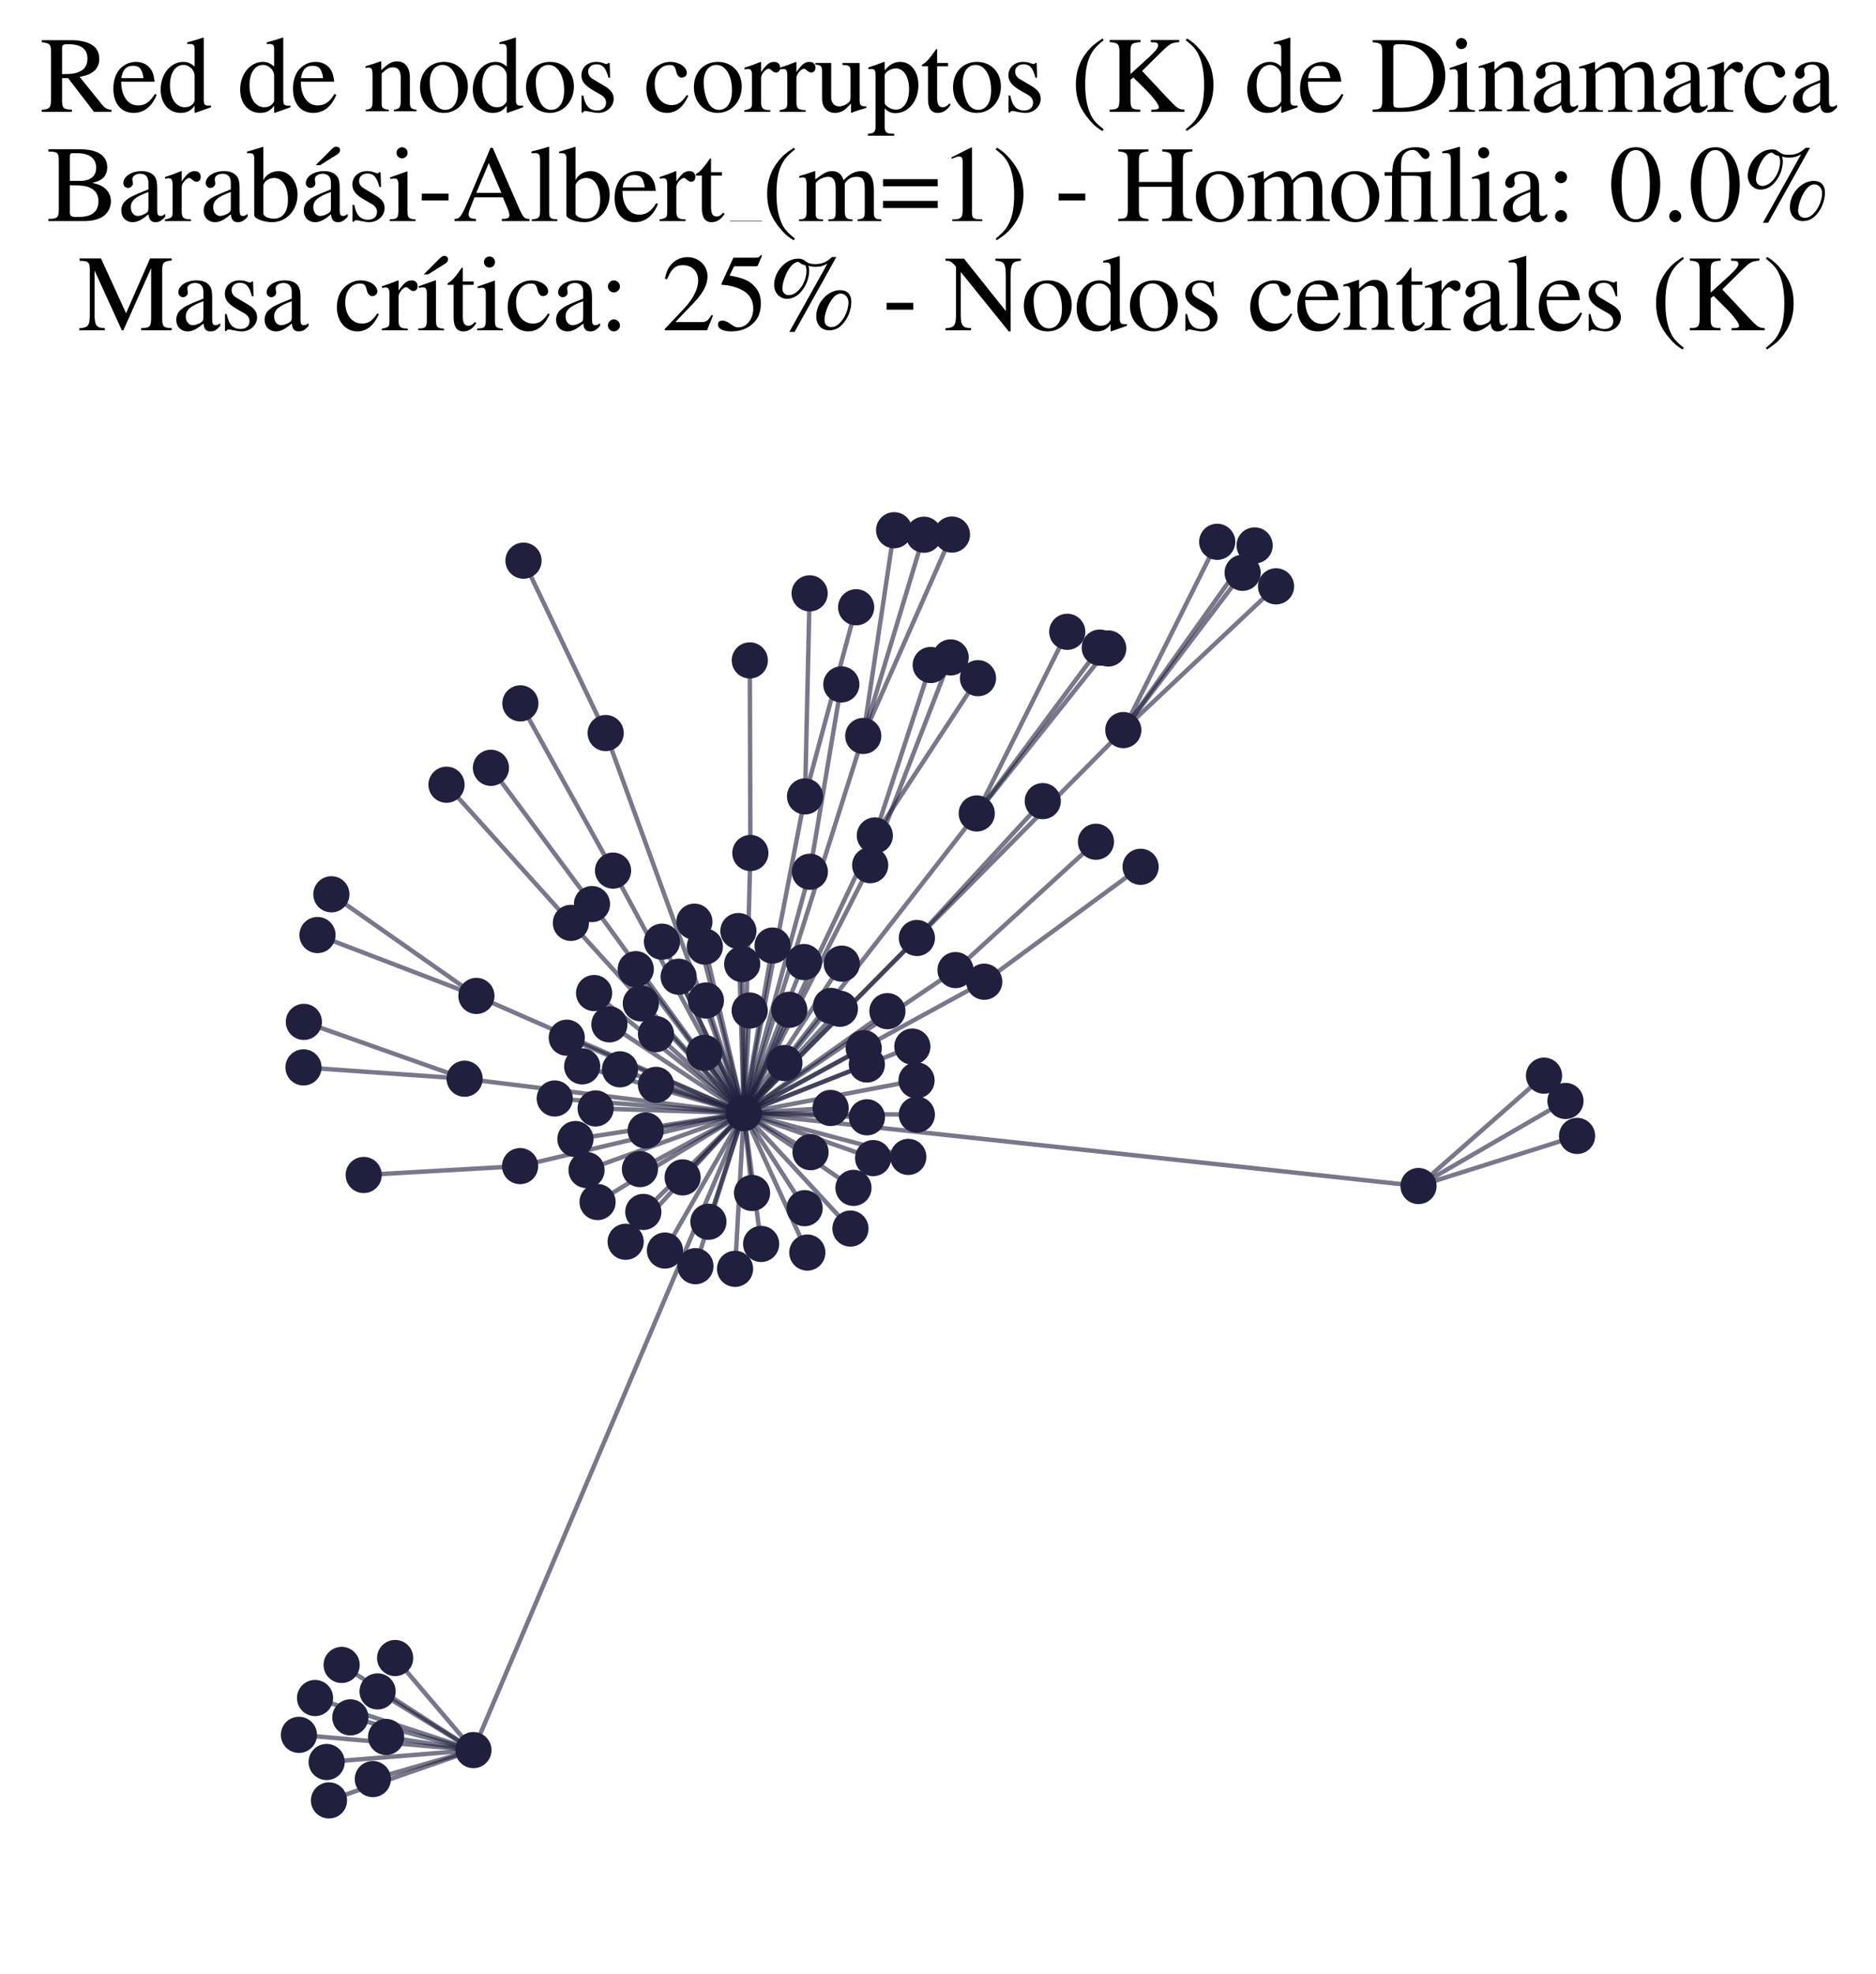 <?xml version="1.0" encoding="utf-8" standalone="no"?>
<!DOCTYPE svg PUBLIC "-//W3C//DTD SVG 1.1//EN"
  "http://www.w3.org/Graphics/SVG/1.1/DTD/svg11.dtd">
<svg xmlns:xlink="http://www.w3.org/1999/xlink" width="169.215pt" height="177.988pt" viewBox="0 0 169.215 177.988" xmlns="http://www.w3.org/2000/svg" version="1.1">
 <defs>
  <style type="text/css">*{stroke-linejoin: round; stroke-linecap: butt}</style>
 </defs>
 <g id="figure_1">
  <g id="patch_1">
   <path d="M 0 177.988 
L 169.215 177.988 
L 169.215 -0 
L 0 -0 
z
" style="fill: #ffffff"/>
  </g>
  <g id="axes_1">
   <g id="LineCollection_1">
    <path d="M 67.087 100.382 
L 42.702 157.822 
" clip-path="url(#p37d95af974)" style="fill: none; stroke: #201f3d; stroke-opacity: 0.6; stroke-width: 0.4"/>
    <path d="M 67.087 100.382 
L 54.967 92.376 
" clip-path="url(#p37d95af974)" style="fill: none; stroke: #201f3d; stroke-opacity: 0.6; stroke-width: 0.4"/>
    <path d="M 67.087 100.382 
L 57.347 87.399 
" clip-path="url(#p37d95af974)" style="fill: none; stroke: #201f3d; stroke-opacity: 0.6; stroke-width: 0.4"/>
    <path d="M 67.087 100.382 
L 101.322 65.839 
" clip-path="url(#p37d95af974)" style="fill: none; stroke: #201f3d; stroke-opacity: 0.6; stroke-width: 0.4"/>
    <path d="M 67.087 100.382 
L 55.296 78.511 
" clip-path="url(#p37d95af974)" style="fill: none; stroke: #201f3d; stroke-opacity: 0.6; stroke-width: 0.4"/>
    <path d="M 67.087 100.382 
L 62.728 114.183 
" clip-path="url(#p37d95af974)" style="fill: none; stroke: #201f3d; stroke-opacity: 0.6; stroke-width: 0.4"/>
    <path d="M 67.087 100.382 
L 67.622 91.128 
" clip-path="url(#p37d95af974)" style="fill: none; stroke: #201f3d; stroke-opacity: 0.6; stroke-width: 0.4"/>
    <path d="M 67.087 100.382 
L 72.82 112.955 
" clip-path="url(#p37d95af974)" style="fill: none; stroke: #201f3d; stroke-opacity: 0.6; stroke-width: 0.4"/>
    <path d="M 67.087 100.382 
L 41.908 97.279 
" clip-path="url(#p37d95af974)" style="fill: none; stroke: #201f3d; stroke-opacity: 0.6; stroke-width: 0.4"/>
    <path d="M 67.087 100.382 
L 82.294 94.38 
" clip-path="url(#p37d95af974)" style="fill: none; stroke: #201f3d; stroke-opacity: 0.6; stroke-width: 0.4"/>
    <path d="M 67.087 100.382 
L 77.865 66.368 
" clip-path="url(#p37d95af974)" style="fill: none; stroke: #201f3d; stroke-opacity: 0.6; stroke-width: 0.4"/>
    <path d="M 67.087 100.382 
L 67.834 107.583 
" clip-path="url(#p37d95af974)" style="fill: none; stroke: #201f3d; stroke-opacity: 0.6; stroke-width: 0.4"/>
    <path d="M 67.087 100.382 
L 88.779 88.531 
" clip-path="url(#p37d95af974)" style="fill: none; stroke: #201f3d; stroke-opacity: 0.6; stroke-width: 0.4"/>
    <path d="M 67.087 100.382 
L 73.049 78.613 
" clip-path="url(#p37d95af974)" style="fill: none; stroke: #201f3d; stroke-opacity: 0.6; stroke-width: 0.4"/>
    <path d="M 67.087 100.382 
L 67.683 76.924 
" clip-path="url(#p37d95af974)" style="fill: none; stroke: #201f3d; stroke-opacity: 0.6; stroke-width: 0.4"/>
    <path d="M 67.087 100.382 
L 57.722 105.431 
" clip-path="url(#p37d95af974)" style="fill: none; stroke: #201f3d; stroke-opacity: 0.6; stroke-width: 0.4"/>
    <path d="M 67.087 100.382 
L 72.615 71.821 
" clip-path="url(#p37d95af974)" style="fill: none; stroke: #201f3d; stroke-opacity: 0.6; stroke-width: 0.4"/>
    <path d="M 67.087 100.382 
L 88.102 73.357 
" clip-path="url(#p37d95af974)" style="fill: none; stroke: #201f3d; stroke-opacity: 0.6; stroke-width: 0.4"/>
    <path d="M 67.087 100.382 
L 78.199 100.758 
" clip-path="url(#p37d95af974)" style="fill: none; stroke: #201f3d; stroke-opacity: 0.6; stroke-width: 0.4"/>
    <path d="M 67.087 100.382 
L 78.909 75.347 
" clip-path="url(#p37d95af974)" style="fill: none; stroke: #201f3d; stroke-opacity: 0.6; stroke-width: 0.4"/>
    <path d="M 67.087 100.382 
L 51.494 83.226 
" clip-path="url(#p37d95af974)" style="fill: none; stroke: #201f3d; stroke-opacity: 0.6; stroke-width: 0.4"/>
    <path d="M 67.087 100.382 
L 82.703 84.587 
" clip-path="url(#p37d95af974)" style="fill: none; stroke: #201f3d; stroke-opacity: 0.6; stroke-width: 0.4"/>
    <path d="M 67.087 100.382 
L 77.908 94.522 
" clip-path="url(#p37d95af974)" style="fill: none; stroke: #201f3d; stroke-opacity: 0.6; stroke-width: 0.4"/>
    <path d="M 67.087 100.382 
L 74.959 90.714 
" clip-path="url(#p37d95af974)" style="fill: none; stroke: #201f3d; stroke-opacity: 0.6; stroke-width: 0.4"/>
    <path d="M 67.087 100.382 
L 61.572 106.177 
" clip-path="url(#p37d95af974)" style="fill: none; stroke: #201f3d; stroke-opacity: 0.6; stroke-width: 0.4"/>
    <path d="M 67.087 100.382 
L 54.632 66.107 
" clip-path="url(#p37d95af974)" style="fill: none; stroke: #201f3d; stroke-opacity: 0.6; stroke-width: 0.4"/>
    <path d="M 67.087 100.382 
L 81.929 104.33 
" clip-path="url(#p37d95af974)" style="fill: none; stroke: #201f3d; stroke-opacity: 0.6; stroke-width: 0.4"/>
    <path d="M 67.087 100.382 
L 78.49 78.022 
" clip-path="url(#p37d95af974)" style="fill: none; stroke: #201f3d; stroke-opacity: 0.6; stroke-width: 0.4"/>
    <path d="M 67.087 100.382 
L 56.434 111.982 
" clip-path="url(#p37d95af974)" style="fill: none; stroke: #201f3d; stroke-opacity: 0.6; stroke-width: 0.4"/>
    <path d="M 67.087 100.382 
L 73.111 103.902 
" clip-path="url(#p37d95af974)" style="fill: none; stroke: #201f3d; stroke-opacity: 0.6; stroke-width: 0.4"/>
    <path d="M 67.087 100.382 
L 127.95 106.955 
" clip-path="url(#p37d95af974)" style="fill: none; stroke: #201f3d; stroke-opacity: 0.6; stroke-width: 0.4"/>
    <path d="M 67.087 100.382 
L 76.983 107.122 
" clip-path="url(#p37d95af974)" style="fill: none; stroke: #201f3d; stroke-opacity: 0.6; stroke-width: 0.4"/>
    <path d="M 67.087 100.382 
L 46.912 105.159 
" clip-path="url(#p37d95af974)" style="fill: none; stroke: #201f3d; stroke-opacity: 0.6; stroke-width: 0.4"/>
    <path d="M 67.087 100.382 
L 52.905 105.514 
" clip-path="url(#p37d95af974)" style="fill: none; stroke: #201f3d; stroke-opacity: 0.6; stroke-width: 0.4"/>
    <path d="M 67.087 100.382 
L 50.038 99.061 
" clip-path="url(#p37d95af974)" style="fill: none; stroke: #201f3d; stroke-opacity: 0.6; stroke-width: 0.4"/>
    <path d="M 67.087 100.382 
L 53.395 81.53 
" clip-path="url(#p37d95af974)" style="fill: none; stroke: #201f3d; stroke-opacity: 0.6; stroke-width: 0.4"/>
    <path d="M 67.087 100.382 
L 51.124 93.581 
" clip-path="url(#p37d95af974)" style="fill: none; stroke: #201f3d; stroke-opacity: 0.6; stroke-width: 0.4"/>
    <path d="M 67.087 100.382 
L 68.654 112.178 
" clip-path="url(#p37d95af974)" style="fill: none; stroke: #201f3d; stroke-opacity: 0.6; stroke-width: 0.4"/>
    <path d="M 67.087 100.382 
L 55.923 96.431 
" clip-path="url(#p37d95af974)" style="fill: none; stroke: #201f3d; stroke-opacity: 0.6; stroke-width: 0.4"/>
    <path d="M 67.087 100.382 
L 58.238 101.943 
" clip-path="url(#p37d95af974)" style="fill: none; stroke: #201f3d; stroke-opacity: 0.6; stroke-width: 0.4"/>
    <path d="M 67.087 100.382 
L 57.802 90.484 
" clip-path="url(#p37d95af974)" style="fill: none; stroke: #201f3d; stroke-opacity: 0.6; stroke-width: 0.4"/>
    <path d="M 67.087 100.382 
L 42.972 89.812 
" clip-path="url(#p37d95af974)" style="fill: none; stroke: #201f3d; stroke-opacity: 0.6; stroke-width: 0.4"/>
    <path d="M 67.087 100.382 
L 53.9 108.4 
" clip-path="url(#p37d95af974)" style="fill: none; stroke: #201f3d; stroke-opacity: 0.6; stroke-width: 0.4"/>
    <path d="M 67.087 100.382 
L 86.189 87.482 
" clip-path="url(#p37d95af974)" style="fill: none; stroke: #201f3d; stroke-opacity: 0.6; stroke-width: 0.4"/>
    <path d="M 67.087 100.382 
L 74.921 99.917 
" clip-path="url(#p37d95af974)" style="fill: none; stroke: #201f3d; stroke-opacity: 0.6; stroke-width: 0.4"/>
    <path d="M 67.087 100.382 
L 66.946 86.941 
" clip-path="url(#p37d95af974)" style="fill: none; stroke: #201f3d; stroke-opacity: 0.6; stroke-width: 0.4"/>
    <path d="M 67.087 100.382 
L 75.931 86.902 
" clip-path="url(#p37d95af974)" style="fill: none; stroke: #201f3d; stroke-opacity: 0.6; stroke-width: 0.4"/>
    <path d="M 67.087 100.382 
L 51.903 102.719 
" clip-path="url(#p37d95af974)" style="fill: none; stroke: #201f3d; stroke-opacity: 0.6; stroke-width: 0.4"/>
    <path d="M 67.087 100.382 
L 80.044 91.186 
" clip-path="url(#p37d95af974)" style="fill: none; stroke: #201f3d; stroke-opacity: 0.6; stroke-width: 0.4"/>
    <path d="M 67.087 100.382 
L 59.17 97.832 
" clip-path="url(#p37d95af974)" style="fill: none; stroke: #201f3d; stroke-opacity: 0.6; stroke-width: 0.4"/>
    <path d="M 67.087 100.382 
L 62.636 83.119 
" clip-path="url(#p37d95af974)" style="fill: none; stroke: #201f3d; stroke-opacity: 0.6; stroke-width: 0.4"/>
    <path d="M 67.087 100.382 
L 69.685 85.27 
" clip-path="url(#p37d95af974)" style="fill: none; stroke: #201f3d; stroke-opacity: 0.6; stroke-width: 0.4"/>
    <path d="M 67.087 100.382 
L 61.213 88.082 
" clip-path="url(#p37d95af974)" style="fill: none; stroke: #201f3d; stroke-opacity: 0.6; stroke-width: 0.4"/>
    <path d="M 67.087 100.382 
L 63.674 90.225 
" clip-path="url(#p37d95af974)" style="fill: none; stroke: #201f3d; stroke-opacity: 0.6; stroke-width: 0.4"/>
    <path d="M 67.087 100.382 
L 78.756 104.437 
" clip-path="url(#p37d95af974)" style="fill: none; stroke: #201f3d; stroke-opacity: 0.6; stroke-width: 0.4"/>
    <path d="M 67.087 100.382 
L 75.757 90.97 
" clip-path="url(#p37d95af974)" style="fill: none; stroke: #201f3d; stroke-opacity: 0.6; stroke-width: 0.4"/>
    <path d="M 67.087 100.382 
L 66.601 83.96 
" clip-path="url(#p37d95af974)" style="fill: none; stroke: #201f3d; stroke-opacity: 0.6; stroke-width: 0.4"/>
    <path d="M 67.087 100.382 
L 82.671 97.428 
" clip-path="url(#p37d95af974)" style="fill: none; stroke: #201f3d; stroke-opacity: 0.6; stroke-width: 0.4"/>
    <path d="M 67.087 100.382 
L 59.979 112.774 
" clip-path="url(#p37d95af974)" style="fill: none; stroke: #201f3d; stroke-opacity: 0.6; stroke-width: 0.4"/>
    <path d="M 67.087 100.382 
L 63.899 110.177 
" clip-path="url(#p37d95af974)" style="fill: none; stroke: #201f3d; stroke-opacity: 0.6; stroke-width: 0.4"/>
    <path d="M 67.087 100.382 
L 72.515 86.757 
" clip-path="url(#p37d95af974)" style="fill: none; stroke: #201f3d; stroke-opacity: 0.6; stroke-width: 0.4"/>
    <path d="M 67.087 100.382 
L 52.513 96.165 
" clip-path="url(#p37d95af974)" style="fill: none; stroke: #201f3d; stroke-opacity: 0.6; stroke-width: 0.4"/>
    <path d="M 67.087 100.382 
L 76.71 110.792 
" clip-path="url(#p37d95af974)" style="fill: none; stroke: #201f3d; stroke-opacity: 0.6; stroke-width: 0.4"/>
    <path d="M 67.087 100.382 
L 53.587 89.553 
" clip-path="url(#p37d95af974)" style="fill: none; stroke: #201f3d; stroke-opacity: 0.6; stroke-width: 0.4"/>
    <path d="M 67.087 100.382 
L 78.19 95.994 
" clip-path="url(#p37d95af974)" style="fill: none; stroke: #201f3d; stroke-opacity: 0.6; stroke-width: 0.4"/>
    <path d="M 67.087 100.382 
L 59.709 84.922 
" clip-path="url(#p37d95af974)" style="fill: none; stroke: #201f3d; stroke-opacity: 0.6; stroke-width: 0.4"/>
    <path d="M 67.087 100.382 
L 70.757 95.864 
" clip-path="url(#p37d95af974)" style="fill: none; stroke: #201f3d; stroke-opacity: 0.6; stroke-width: 0.4"/>
    <path d="M 67.087 100.382 
L 63.527 94.947 
" clip-path="url(#p37d95af974)" style="fill: none; stroke: #201f3d; stroke-opacity: 0.6; stroke-width: 0.4"/>
    <path d="M 67.087 100.382 
L 59.169 93.256 
" clip-path="url(#p37d95af974)" style="fill: none; stroke: #201f3d; stroke-opacity: 0.6; stroke-width: 0.4"/>
    <path d="M 67.087 100.382 
L 72.577 108.954 
" clip-path="url(#p37d95af974)" style="fill: none; stroke: #201f3d; stroke-opacity: 0.6; stroke-width: 0.4"/>
    <path d="M 67.087 100.382 
L 63.577 85.365 
" clip-path="url(#p37d95af974)" style="fill: none; stroke: #201f3d; stroke-opacity: 0.6; stroke-width: 0.4"/>
    <path d="M 67.087 100.382 
L 82.699 100.515 
" clip-path="url(#p37d95af974)" style="fill: none; stroke: #201f3d; stroke-opacity: 0.6; stroke-width: 0.4"/>
    <path d="M 67.087 100.382 
L 71.193 91.064 
" clip-path="url(#p37d95af974)" style="fill: none; stroke: #201f3d; stroke-opacity: 0.6; stroke-width: 0.4"/>
    <path d="M 67.087 100.382 
L 58.027 109.292 
" clip-path="url(#p37d95af974)" style="fill: none; stroke: #201f3d; stroke-opacity: 0.6; stroke-width: 0.4"/>
    <path d="M 67.087 100.382 
L 53.726 99.958 
" clip-path="url(#p37d95af974)" style="fill: none; stroke: #201f3d; stroke-opacity: 0.6; stroke-width: 0.4"/>
    <path d="M 67.087 100.382 
L 66.303 114.423 
" clip-path="url(#p37d95af974)" style="fill: none; stroke: #201f3d; stroke-opacity: 0.6; stroke-width: 0.4"/>
    <path d="M 42.702 157.822 
L 30.816 150.143 
" clip-path="url(#p37d95af974)" style="fill: none; stroke: #201f3d; stroke-opacity: 0.6; stroke-width: 0.4"/>
    <path d="M 42.702 157.822 
L 28.416 153.127 
" clip-path="url(#p37d95af974)" style="fill: none; stroke: #201f3d; stroke-opacity: 0.6; stroke-width: 0.4"/>
    <path d="M 42.702 157.822 
L 26.963 156.448 
" clip-path="url(#p37d95af974)" style="fill: none; stroke: #201f3d; stroke-opacity: 0.6; stroke-width: 0.4"/>
    <path d="M 42.702 157.822 
L 34.826 156.637 
" clip-path="url(#p37d95af974)" style="fill: none; stroke: #201f3d; stroke-opacity: 0.6; stroke-width: 0.4"/>
    <path d="M 42.702 157.822 
L 29.674 162.361 
" clip-path="url(#p37d95af974)" style="fill: none; stroke: #201f3d; stroke-opacity: 0.6; stroke-width: 0.4"/>
    <path d="M 42.702 157.822 
L 29.464 158.897 
" clip-path="url(#p37d95af974)" style="fill: none; stroke: #201f3d; stroke-opacity: 0.6; stroke-width: 0.4"/>
    <path d="M 42.702 157.822 
L 34.058 152.531 
" clip-path="url(#p37d95af974)" style="fill: none; stroke: #201f3d; stroke-opacity: 0.6; stroke-width: 0.4"/>
    <path d="M 42.702 157.822 
L 35.643 149.519 
" clip-path="url(#p37d95af974)" style="fill: none; stroke: #201f3d; stroke-opacity: 0.6; stroke-width: 0.4"/>
    <path d="M 42.702 157.822 
L 31.601 154.872 
" clip-path="url(#p37d95af974)" style="fill: none; stroke: #201f3d; stroke-opacity: 0.6; stroke-width: 0.4"/>
    <path d="M 42.702 157.822 
L 33.631 160.436 
" clip-path="url(#p37d95af974)" style="fill: none; stroke: #201f3d; stroke-opacity: 0.6; stroke-width: 0.4"/>
    <path d="M 139.27 97.003 
L 127.95 106.955 
" clip-path="url(#p37d95af974)" style="fill: none; stroke: #201f3d; stroke-opacity: 0.6; stroke-width: 0.4"/>
    <path d="M 101.322 65.839 
L 115.099 52.876 
" clip-path="url(#p37d95af974)" style="fill: none; stroke: #201f3d; stroke-opacity: 0.6; stroke-width: 0.4"/>
    <path d="M 101.322 65.839 
L 109.792 48.86 
" clip-path="url(#p37d95af974)" style="fill: none; stroke: #201f3d; stroke-opacity: 0.6; stroke-width: 0.4"/>
    <path d="M 101.322 65.839 
L 112.085 51.653 
" clip-path="url(#p37d95af974)" style="fill: none; stroke: #201f3d; stroke-opacity: 0.6; stroke-width: 0.4"/>
    <path d="M 101.322 65.839 
L 113.167 49.188 
" clip-path="url(#p37d95af974)" style="fill: none; stroke: #201f3d; stroke-opacity: 0.6; stroke-width: 0.4"/>
    <path d="M 94.058 72.245 
L 82.703 84.587 
" clip-path="url(#p37d95af974)" style="fill: none; stroke: #201f3d; stroke-opacity: 0.6; stroke-width: 0.4"/>
    <path d="M 55.296 78.511 
L 46.937 63.431 
" clip-path="url(#p37d95af974)" style="fill: none; stroke: #201f3d; stroke-opacity: 0.6; stroke-width: 0.4"/>
    <path d="M 142.252 102.435 
L 127.95 106.955 
" clip-path="url(#p37d95af974)" style="fill: none; stroke: #201f3d; stroke-opacity: 0.6; stroke-width: 0.4"/>
    <path d="M 41.908 97.279 
L 27.375 96.258 
" clip-path="url(#p37d95af974)" style="fill: none; stroke: #201f3d; stroke-opacity: 0.6; stroke-width: 0.4"/>
    <path d="M 41.908 97.279 
L 27.408 92.153 
" clip-path="url(#p37d95af974)" style="fill: none; stroke: #201f3d; stroke-opacity: 0.6; stroke-width: 0.4"/>
    <path d="M 99.198 58.403 
L 88.102 73.357 
" clip-path="url(#p37d95af974)" style="fill: none; stroke: #201f3d; stroke-opacity: 0.6; stroke-width: 0.4"/>
    <path d="M 77.865 66.368 
L 83.335 48.221 
" clip-path="url(#p37d95af974)" style="fill: none; stroke: #201f3d; stroke-opacity: 0.6; stroke-width: 0.4"/>
    <path d="M 77.865 66.368 
L 85.867 48.206 
" clip-path="url(#p37d95af974)" style="fill: none; stroke: #201f3d; stroke-opacity: 0.6; stroke-width: 0.4"/>
    <path d="M 77.865 66.368 
L 80.649 47.815 
" clip-path="url(#p37d95af974)" style="fill: none; stroke: #201f3d; stroke-opacity: 0.6; stroke-width: 0.4"/>
    <path d="M 96.266 56.977 
L 88.102 73.357 
" clip-path="url(#p37d95af974)" style="fill: none; stroke: #201f3d; stroke-opacity: 0.6; stroke-width: 0.4"/>
    <path d="M 88.779 88.531 
L 102.883 78.166 
" clip-path="url(#p37d95af974)" style="fill: none; stroke: #201f3d; stroke-opacity: 0.6; stroke-width: 0.4"/>
    <path d="M 73.049 78.613 
L 75.888 61.72 
" clip-path="url(#p37d95af974)" style="fill: none; stroke: #201f3d; stroke-opacity: 0.6; stroke-width: 0.4"/>
    <path d="M 67.683 76.924 
L 67.633 59.556 
" clip-path="url(#p37d95af974)" style="fill: none; stroke: #201f3d; stroke-opacity: 0.6; stroke-width: 0.4"/>
    <path d="M 98.856 75.909 
L 86.189 87.482 
" clip-path="url(#p37d95af974)" style="fill: none; stroke: #201f3d; stroke-opacity: 0.6; stroke-width: 0.4"/>
    <path d="M 85.748 59.286 
L 78.49 78.022 
" clip-path="url(#p37d95af974)" style="fill: none; stroke: #201f3d; stroke-opacity: 0.6; stroke-width: 0.4"/>
    <path d="M 29.89 80.647 
L 42.972 89.812 
" clip-path="url(#p37d95af974)" style="fill: none; stroke: #201f3d; stroke-opacity: 0.6; stroke-width: 0.4"/>
    <path d="M 72.615 71.821 
L 77.224 54.764 
" clip-path="url(#p37d95af974)" style="fill: none; stroke: #201f3d; stroke-opacity: 0.6; stroke-width: 0.4"/>
    <path d="M 72.615 71.821 
L 73.029 53.509 
" clip-path="url(#p37d95af974)" style="fill: none; stroke: #201f3d; stroke-opacity: 0.6; stroke-width: 0.4"/>
    <path d="M 88.102 73.357 
L 99.962 58.479 
" clip-path="url(#p37d95af974)" style="fill: none; stroke: #201f3d; stroke-opacity: 0.6; stroke-width: 0.4"/>
    <path d="M 78.909 75.347 
L 88.214 61.16 
" clip-path="url(#p37d95af974)" style="fill: none; stroke: #201f3d; stroke-opacity: 0.6; stroke-width: 0.4"/>
    <path d="M 78.909 75.347 
L 83.951 59.97 
" clip-path="url(#p37d95af974)" style="fill: none; stroke: #201f3d; stroke-opacity: 0.6; stroke-width: 0.4"/>
    <path d="M 51.494 83.226 
L 40.276 70.766 
" clip-path="url(#p37d95af974)" style="fill: none; stroke: #201f3d; stroke-opacity: 0.6; stroke-width: 0.4"/>
    <path d="M 44.282 69.242 
L 53.395 81.53 
" clip-path="url(#p37d95af974)" style="fill: none; stroke: #201f3d; stroke-opacity: 0.6; stroke-width: 0.4"/>
    <path d="M 54.632 66.107 
L 47.22 50.56 
" clip-path="url(#p37d95af974)" style="fill: none; stroke: #201f3d; stroke-opacity: 0.6; stroke-width: 0.4"/>
    <path d="M 127.95 106.955 
L 141.205 99.284 
" clip-path="url(#p37d95af974)" style="fill: none; stroke: #201f3d; stroke-opacity: 0.6; stroke-width: 0.4"/>
    <path d="M 46.912 105.159 
L 32.804 105.96 
" clip-path="url(#p37d95af974)" style="fill: none; stroke: #201f3d; stroke-opacity: 0.6; stroke-width: 0.4"/>
    <path d="M 42.972 89.812 
L 28.638 84.322 
" clip-path="url(#p37d95af974)" style="fill: none; stroke: #201f3d; stroke-opacity: 0.6; stroke-width: 0.4"/>
   </g>
   <g id="PathCollection_1">
    <defs>
     <path id="m4efc69ac11" d="M 0 1.581 
C 0.419 1.581 0.822 1.415 1.118 1.118 
C 1.415 0.822 1.581 0.419 1.581 0 
C 1.581 -0.419 1.415 -0.822 1.118 -1.118 
C 0.822 -1.415 0.419 -1.581 0 -1.581 
C -0.419 -1.581 -0.822 -1.415 -1.118 -1.118 
C -1.415 -0.822 -1.581 -0.419 -1.581 0 
C -1.581 0.419 -1.415 0.822 -1.118 1.118 
C -0.822 1.415 -0.419 1.581 0 1.581 
z
" style="stroke: #201f3d; stroke-width: 0.1"/>
    </defs>
    <g clip-path="url(#p37d95af974)">
     <use xlink:href="#m4efc69ac11" x="71.193" y="91.064" style="fill: #201f3d; stroke: #201f3d; stroke-width: 0.1"/>
     <use xlink:href="#m4efc69ac11" x="83.335" y="48.221" style="fill: #201f3d; stroke: #201f3d; stroke-width: 0.1"/>
     <use xlink:href="#m4efc69ac11" x="75.757" y="90.97" style="fill: #201f3d; stroke: #201f3d; stroke-width: 0.1"/>
     <use xlink:href="#m4efc69ac11" x="82.703" y="84.587" style="fill: #201f3d; stroke: #201f3d; stroke-width: 0.1"/>
     <use xlink:href="#m4efc69ac11" x="77.908" y="94.522" style="fill: #201f3d; stroke: #201f3d; stroke-width: 0.1"/>
     <use xlink:href="#m4efc69ac11" x="59.169" y="93.256" style="fill: #201f3d; stroke: #201f3d; stroke-width: 0.1"/>
     <use xlink:href="#m4efc69ac11" x="53.9" y="108.4" style="fill: #201f3d; stroke: #201f3d; stroke-width: 0.1"/>
     <use xlink:href="#m4efc69ac11" x="62.636" y="83.119" style="fill: #201f3d; stroke: #201f3d; stroke-width: 0.1"/>
     <use xlink:href="#m4efc69ac11" x="61.213" y="88.082" style="fill: #201f3d; stroke: #201f3d; stroke-width: 0.1"/>
     <use xlink:href="#m4efc69ac11" x="34.826" y="156.637" style="fill: #201f3d; stroke: #201f3d; stroke-width: 0.1"/>
     <use xlink:href="#m4efc69ac11" x="78.756" y="104.437" style="fill: #201f3d; stroke: #201f3d; stroke-width: 0.1"/>
     <use xlink:href="#m4efc69ac11" x="26.963" y="156.448" style="fill: #201f3d; stroke: #201f3d; stroke-width: 0.1"/>
     <use xlink:href="#m4efc69ac11" x="85.748" y="59.286" style="fill: #201f3d; stroke: #201f3d; stroke-width: 0.1"/>
     <use xlink:href="#m4efc69ac11" x="139.27" y="97.003" style="fill: #201f3d; stroke: #201f3d; stroke-width: 0.1"/>
     <use xlink:href="#m4efc69ac11" x="32.804" y="105.96" style="fill: #201f3d; stroke: #201f3d; stroke-width: 0.1"/>
     <use xlink:href="#m4efc69ac11" x="40.276" y="70.766" style="fill: #201f3d; stroke: #201f3d; stroke-width: 0.1"/>
     <use xlink:href="#m4efc69ac11" x="46.937" y="63.431" style="fill: #201f3d; stroke: #201f3d; stroke-width: 0.1"/>
     <use xlink:href="#m4efc69ac11" x="30.816" y="150.143" style="fill: #201f3d; stroke: #201f3d; stroke-width: 0.1"/>
     <use xlink:href="#m4efc69ac11" x="96.266" y="56.977" style="fill: #201f3d; stroke: #201f3d; stroke-width: 0.1"/>
     <use xlink:href="#m4efc69ac11" x="72.82" y="112.955" style="fill: #201f3d; stroke: #201f3d; stroke-width: 0.1"/>
     <use xlink:href="#m4efc69ac11" x="81.929" y="104.33" style="fill: #201f3d; stroke: #201f3d; stroke-width: 0.1"/>
     <use xlink:href="#m4efc69ac11" x="44.282" y="69.242" style="fill: #201f3d; stroke: #201f3d; stroke-width: 0.1"/>
     <use xlink:href="#m4efc69ac11" x="28.638" y="84.322" style="fill: #201f3d; stroke: #201f3d; stroke-width: 0.1"/>
     <use xlink:href="#m4efc69ac11" x="58.238" y="101.943" style="fill: #201f3d; stroke: #201f3d; stroke-width: 0.1"/>
     <use xlink:href="#m4efc69ac11" x="68.654" y="112.178" style="fill: #201f3d; stroke: #201f3d; stroke-width: 0.1"/>
     <use xlink:href="#m4efc69ac11" x="42.972" y="89.812" style="fill: #201f3d; stroke: #201f3d; stroke-width: 0.1"/>
     <use xlink:href="#m4efc69ac11" x="66.303" y="114.423" style="fill: #201f3d; stroke: #201f3d; stroke-width: 0.1"/>
     <use xlink:href="#m4efc69ac11" x="76.983" y="107.122" style="fill: #201f3d; stroke: #201f3d; stroke-width: 0.1"/>
     <use xlink:href="#m4efc69ac11" x="56.434" y="111.982" style="fill: #201f3d; stroke: #201f3d; stroke-width: 0.1"/>
     <use xlink:href="#m4efc69ac11" x="34.058" y="152.531" style="fill: #201f3d; stroke: #201f3d; stroke-width: 0.1"/>
     <use xlink:href="#m4efc69ac11" x="72.615" y="71.821" style="fill: #201f3d; stroke: #201f3d; stroke-width: 0.1"/>
     <use xlink:href="#m4efc69ac11" x="112.085" y="51.653" style="fill: #201f3d; stroke: #201f3d; stroke-width: 0.1"/>
     <use xlink:href="#m4efc69ac11" x="78.49" y="78.022" style="fill: #201f3d; stroke: #201f3d; stroke-width: 0.1"/>
     <use xlink:href="#m4efc69ac11" x="67.633" y="59.556" style="fill: #201f3d; stroke: #201f3d; stroke-width: 0.1"/>
     <use xlink:href="#m4efc69ac11" x="73.049" y="78.613" style="fill: #201f3d; stroke: #201f3d; stroke-width: 0.1"/>
     <use xlink:href="#m4efc69ac11" x="66.946" y="86.941" style="fill: #201f3d; stroke: #201f3d; stroke-width: 0.1"/>
     <use xlink:href="#m4efc69ac11" x="115.099" y="52.876" style="fill: #201f3d; stroke: #201f3d; stroke-width: 0.1"/>
     <use xlink:href="#m4efc69ac11" x="27.375" y="96.258" style="fill: #201f3d; stroke: #201f3d; stroke-width: 0.1"/>
     <use xlink:href="#m4efc69ac11" x="127.95" y="106.955" style="fill: #201f3d; stroke: #201f3d; stroke-width: 0.1"/>
     <use xlink:href="#m4efc69ac11" x="57.347" y="87.399" style="fill: #201f3d; stroke: #201f3d; stroke-width: 0.1"/>
     <use xlink:href="#m4efc69ac11" x="54.967" y="92.376" style="fill: #201f3d; stroke: #201f3d; stroke-width: 0.1"/>
     <use xlink:href="#m4efc69ac11" x="78.19" y="95.994" style="fill: #201f3d; stroke: #201f3d; stroke-width: 0.1"/>
     <use xlink:href="#m4efc69ac11" x="78.199" y="100.758" style="fill: #201f3d; stroke: #201f3d; stroke-width: 0.1"/>
     <use xlink:href="#m4efc69ac11" x="113.167" y="49.188" style="fill: #201f3d; stroke: #201f3d; stroke-width: 0.1"/>
     <use xlink:href="#m4efc69ac11" x="55.296" y="78.511" style="fill: #201f3d; stroke: #201f3d; stroke-width: 0.1"/>
     <use xlink:href="#m4efc69ac11" x="80.649" y="47.815" style="fill: #201f3d; stroke: #201f3d; stroke-width: 0.1"/>
     <use xlink:href="#m4efc69ac11" x="70.757" y="95.864" style="fill: #201f3d; stroke: #201f3d; stroke-width: 0.1"/>
     <use xlink:href="#m4efc69ac11" x="88.779" y="88.531" style="fill: #201f3d; stroke: #201f3d; stroke-width: 0.1"/>
     <use xlink:href="#m4efc69ac11" x="63.577" y="85.365" style="fill: #201f3d; stroke: #201f3d; stroke-width: 0.1"/>
     <use xlink:href="#m4efc69ac11" x="46.912" y="105.159" style="fill: #201f3d; stroke: #201f3d; stroke-width: 0.1"/>
     <use xlink:href="#m4efc69ac11" x="59.979" y="112.774" style="fill: #201f3d; stroke: #201f3d; stroke-width: 0.1"/>
     <use xlink:href="#m4efc69ac11" x="62.728" y="114.183" style="fill: #201f3d; stroke: #201f3d; stroke-width: 0.1"/>
     <use xlink:href="#m4efc69ac11" x="141.205" y="99.284" style="fill: #201f3d; stroke: #201f3d; stroke-width: 0.1"/>
     <use xlink:href="#m4efc69ac11" x="101.322" y="65.839" style="fill: #201f3d; stroke: #201f3d; stroke-width: 0.1"/>
     <use xlink:href="#m4efc69ac11" x="85.867" y="48.206" style="fill: #201f3d; stroke: #201f3d; stroke-width: 0.1"/>
     <use xlink:href="#m4efc69ac11" x="29.89" y="80.647" style="fill: #201f3d; stroke: #201f3d; stroke-width: 0.1"/>
     <use xlink:href="#m4efc69ac11" x="50.038" y="99.061" style="fill: #201f3d; stroke: #201f3d; stroke-width: 0.1"/>
     <use xlink:href="#m4efc69ac11" x="74.959" y="90.714" style="fill: #201f3d; stroke: #201f3d; stroke-width: 0.1"/>
     <use xlink:href="#m4efc69ac11" x="67.683" y="76.924" style="fill: #201f3d; stroke: #201f3d; stroke-width: 0.1"/>
     <use xlink:href="#m4efc69ac11" x="86.189" y="87.482" style="fill: #201f3d; stroke: #201f3d; stroke-width: 0.1"/>
     <use xlink:href="#m4efc69ac11" x="74.921" y="99.917" style="fill: #201f3d; stroke: #201f3d; stroke-width: 0.1"/>
     <use xlink:href="#m4efc69ac11" x="72.577" y="108.954" style="fill: #201f3d; stroke: #201f3d; stroke-width: 0.1"/>
     <use xlink:href="#m4efc69ac11" x="69.685" y="85.27" style="fill: #201f3d; stroke: #201f3d; stroke-width: 0.1"/>
     <use xlink:href="#m4efc69ac11" x="51.124" y="93.581" style="fill: #201f3d; stroke: #201f3d; stroke-width: 0.1"/>
     <use xlink:href="#m4efc69ac11" x="63.674" y="90.225" style="fill: #201f3d; stroke: #201f3d; stroke-width: 0.1"/>
     <use xlink:href="#m4efc69ac11" x="51.494" y="83.226" style="fill: #201f3d; stroke: #201f3d; stroke-width: 0.1"/>
     <use xlink:href="#m4efc69ac11" x="53.395" y="81.53" style="fill: #201f3d; stroke: #201f3d; stroke-width: 0.1"/>
     <use xlink:href="#m4efc69ac11" x="88.102" y="73.357" style="fill: #201f3d; stroke: #201f3d; stroke-width: 0.1"/>
     <use xlink:href="#m4efc69ac11" x="42.702" y="157.822" style="fill: #201f3d; stroke: #201f3d; stroke-width: 0.1"/>
     <use xlink:href="#m4efc69ac11" x="66.601" y="83.96" style="fill: #201f3d; stroke: #201f3d; stroke-width: 0.1"/>
     <use xlink:href="#m4efc69ac11" x="52.905" y="105.514" style="fill: #201f3d; stroke: #201f3d; stroke-width: 0.1"/>
     <use xlink:href="#m4efc69ac11" x="82.699" y="100.515" style="fill: #201f3d; stroke: #201f3d; stroke-width: 0.1"/>
     <use xlink:href="#m4efc69ac11" x="31.601" y="154.872" style="fill: #201f3d; stroke: #201f3d; stroke-width: 0.1"/>
     <use xlink:href="#m4efc69ac11" x="29.464" y="158.897" style="fill: #201f3d; stroke: #201f3d; stroke-width: 0.1"/>
     <use xlink:href="#m4efc69ac11" x="75.931" y="86.902" style="fill: #201f3d; stroke: #201f3d; stroke-width: 0.1"/>
     <use xlink:href="#m4efc69ac11" x="52.513" y="96.165" style="fill: #201f3d; stroke: #201f3d; stroke-width: 0.1"/>
     <use xlink:href="#m4efc69ac11" x="82.294" y="94.38" style="fill: #201f3d; stroke: #201f3d; stroke-width: 0.1"/>
     <use xlink:href="#m4efc69ac11" x="29.674" y="162.361" style="fill: #201f3d; stroke: #201f3d; stroke-width: 0.1"/>
     <use xlink:href="#m4efc69ac11" x="53.726" y="99.958" style="fill: #201f3d; stroke: #201f3d; stroke-width: 0.1"/>
     <use xlink:href="#m4efc69ac11" x="35.643" y="149.519" style="fill: #201f3d; stroke: #201f3d; stroke-width: 0.1"/>
     <use xlink:href="#m4efc69ac11" x="55.923" y="96.431" style="fill: #201f3d; stroke: #201f3d; stroke-width: 0.1"/>
     <use xlink:href="#m4efc69ac11" x="51.903" y="102.719" style="fill: #201f3d; stroke: #201f3d; stroke-width: 0.1"/>
     <use xlink:href="#m4efc69ac11" x="83.951" y="59.97" style="fill: #201f3d; stroke: #201f3d; stroke-width: 0.1"/>
     <use xlink:href="#m4efc69ac11" x="75.888" y="61.72" style="fill: #201f3d; stroke: #201f3d; stroke-width: 0.1"/>
     <use xlink:href="#m4efc69ac11" x="27.408" y="92.153" style="fill: #201f3d; stroke: #201f3d; stroke-width: 0.1"/>
     <use xlink:href="#m4efc69ac11" x="58.027" y="109.292" style="fill: #201f3d; stroke: #201f3d; stroke-width: 0.1"/>
     <use xlink:href="#m4efc69ac11" x="54.632" y="66.107" style="fill: #201f3d; stroke: #201f3d; stroke-width: 0.1"/>
     <use xlink:href="#m4efc69ac11" x="73.029" y="53.509" style="fill: #201f3d; stroke: #201f3d; stroke-width: 0.1"/>
     <use xlink:href="#m4efc69ac11" x="61.572" y="106.177" style="fill: #201f3d; stroke: #201f3d; stroke-width: 0.1"/>
     <use xlink:href="#m4efc69ac11" x="76.71" y="110.792" style="fill: #201f3d; stroke: #201f3d; stroke-width: 0.1"/>
     <use xlink:href="#m4efc69ac11" x="28.416" y="153.127" style="fill: #201f3d; stroke: #201f3d; stroke-width: 0.1"/>
     <use xlink:href="#m4efc69ac11" x="57.722" y="105.431" style="fill: #201f3d; stroke: #201f3d; stroke-width: 0.1"/>
     <use xlink:href="#m4efc69ac11" x="59.709" y="84.922" style="fill: #201f3d; stroke: #201f3d; stroke-width: 0.1"/>
     <use xlink:href="#m4efc69ac11" x="98.856" y="75.909" style="fill: #201f3d; stroke: #201f3d; stroke-width: 0.1"/>
     <use xlink:href="#m4efc69ac11" x="94.058" y="72.245" style="fill: #201f3d; stroke: #201f3d; stroke-width: 0.1"/>
     <use xlink:href="#m4efc69ac11" x="63.899" y="110.177" style="fill: #201f3d; stroke: #201f3d; stroke-width: 0.1"/>
     <use xlink:href="#m4efc69ac11" x="57.802" y="90.484" style="fill: #201f3d; stroke: #201f3d; stroke-width: 0.1"/>
     <use xlink:href="#m4efc69ac11" x="67.622" y="91.128" style="fill: #201f3d; stroke: #201f3d; stroke-width: 0.1"/>
     <use xlink:href="#m4efc69ac11" x="142.252" y="102.435" style="fill: #201f3d; stroke: #201f3d; stroke-width: 0.1"/>
     <use xlink:href="#m4efc69ac11" x="53.587" y="89.553" style="fill: #201f3d; stroke: #201f3d; stroke-width: 0.1"/>
     <use xlink:href="#m4efc69ac11" x="77.865" y="66.368" style="fill: #201f3d; stroke: #201f3d; stroke-width: 0.1"/>
     <use xlink:href="#m4efc69ac11" x="63.527" y="94.947" style="fill: #201f3d; stroke: #201f3d; stroke-width: 0.1"/>
     <use xlink:href="#m4efc69ac11" x="33.631" y="160.436" style="fill: #201f3d; stroke: #201f3d; stroke-width: 0.1"/>
     <use xlink:href="#m4efc69ac11" x="80.044" y="91.186" style="fill: #201f3d; stroke: #201f3d; stroke-width: 0.1"/>
     <use xlink:href="#m4efc69ac11" x="41.908" y="97.279" style="fill: #201f3d; stroke: #201f3d; stroke-width: 0.1"/>
     <use xlink:href="#m4efc69ac11" x="82.671" y="97.428" style="fill: #201f3d; stroke: #201f3d; stroke-width: 0.1"/>
     <use xlink:href="#m4efc69ac11" x="59.17" y="97.832" style="fill: #201f3d; stroke: #201f3d; stroke-width: 0.1"/>
     <use xlink:href="#m4efc69ac11" x="102.883" y="78.166" style="fill: #201f3d; stroke: #201f3d; stroke-width: 0.1"/>
     <use xlink:href="#m4efc69ac11" x="73.111" y="103.902" style="fill: #201f3d; stroke: #201f3d; stroke-width: 0.1"/>
     <use xlink:href="#m4efc69ac11" x="78.909" y="75.347" style="fill: #201f3d; stroke: #201f3d; stroke-width: 0.1"/>
     <use xlink:href="#m4efc69ac11" x="47.22" y="50.56" style="fill: #201f3d; stroke: #201f3d; stroke-width: 0.1"/>
     <use xlink:href="#m4efc69ac11" x="99.198" y="58.403" style="fill: #201f3d; stroke: #201f3d; stroke-width: 0.1"/>
     <use xlink:href="#m4efc69ac11" x="67.087" y="100.382" style="fill: #201f3d; stroke: #201f3d; stroke-width: 0.1"/>
     <use xlink:href="#m4efc69ac11" x="99.962" y="58.479" style="fill: #201f3d; stroke: #201f3d; stroke-width: 0.1"/>
     <use xlink:href="#m4efc69ac11" x="72.515" y="86.757" style="fill: #201f3d; stroke: #201f3d; stroke-width: 0.1"/>
     <use xlink:href="#m4efc69ac11" x="109.792" y="48.86" style="fill: #201f3d; stroke: #201f3d; stroke-width: 0.1"/>
     <use xlink:href="#m4efc69ac11" x="77.224" y="54.764" style="fill: #201f3d; stroke: #201f3d; stroke-width: 0.1"/>
     <use xlink:href="#m4efc69ac11" x="88.214" y="61.16" style="fill: #201f3d; stroke: #201f3d; stroke-width: 0.1"/>
     <use xlink:href="#m4efc69ac11" x="67.834" y="107.583" style="fill: #201f3d; stroke: #201f3d; stroke-width: 0.1"/>
    </g>
   </g>
   <g id="text_1">
    <!-- Red de nodos corruptos (K) de Dinamarca -->
    <g transform="translate(3.6 10.084) scale(0.096 -0.096)">
     <defs>
      <path id="NimbusRomNo9L-Regu-52" d="M 4218 121 
C 3974 140 3846 205 3661 424 
L 2342 2061 
C 2771 2143 2963 2219 3174 2388 
C 3379 2553 3501 2818 3501 3113 
C 3501 3385 3418 3618 3251 3801 
C 3008 4059 2477 4224 1875 4224 
L 109 4224 
L 109 4102 
C 589 4051 653 3981 653 3528 
L 653 765 
C 653 236 589 159 109 121 
L 109 0 
L 1882 0 
L 1882 134 
C 1389 134 1306 219 1306 692 
L 1306 1984 
L 1664 1984 
L 3187 0 
L 4218 0 
L 4218 121 
z
M 1306 3762 
C 1306 3937 1376 3987 1632 3987 
C 2432 3987 2803 3716 2803 3123 
C 2803 2807 2669 2542 2438 2423 
C 2144 2258 1920 2221 1306 2221 
L 1306 3762 
z
" transform="scale(0.016)"/>
      <path id="NimbusRomNo9L-Regu-65" d="M 2611 1053 
C 2304 564 2029 378 1619 378 
C 1254 378 979 564 794 930 
C 678 1174 634 1386 621 1779 
L 2592 1779 
C 2541 2193 2477 2377 2317 2581 
C 2125 2811 1830 2944 1498 2944 
C 1178 2944 877 2829 634 2611 
C 333 2349 160 1894 160 1370 
C 160 486 621 -64 1357 -64 
C 1965 -64 2445 315 2714 1008 
L 2611 1053 
z
M 634 1984 
C 704 2479 922 2714 1312 2714 
C 1702 2714 1856 2535 1939 1984 
L 634 1984 
z
" transform="scale(0.016)"/>
      <path id="NimbusRomNo9L-Regu-64" d="M 2202 -64 
L 3142 269 
L 3142 365 
C 3027 365 3014 365 2995 365 
C 2765 365 2714 435 2714 731 
L 2714 4364 
L 2682 4377 
C 2374 4268 2150 4204 1741 4096 
L 1741 3994 
C 1792 4000 1830 4000 1882 4000 
C 2118 4000 2176 3936 2176 3672 
L 2176 2669 
C 1933 2874 1760 2944 1504 2944 
C 768 2944 173 2221 173 1312 
C 173 493 653 -64 1357 -64 
C 1715 -64 1958 64 2176 365 
L 2176 -45 
L 2202 -64 
z
M 2176 653 
C 2176 608 2131 531 2067 461 
C 1952 333 1792 269 1606 269 
C 1075 269 723 781 723 1568 
C 723 2291 1037 2765 1523 2765 
C 1862 2765 2176 2464 2176 2125 
L 2176 653 
z
" transform="scale(0.016)"/>
      <path id="NimbusRomNo9L-Regu-6e" d="M 102 2579 
C 141 2598 205 2605 275 2605 
C 454 2605 512 2509 512 2195 
L 512 608 
C 512 243 442 154 115 128 
L 115 32 
L 1472 32 
L 1472 128 
C 1146 154 1050 230 1050 461 
L 1050 2259 
C 1357 2547 1498 2624 1709 2624 
C 2022 2624 2176 2426 2176 2003 
L 2176 666 
C 2176 262 2093 154 1773 128 
L 1773 32 
L 3104 32 
L 3104 128 
C 2790 160 2714 237 2714 550 
L 2714 2016 
C 2714 2618 2432 2976 1958 2976 
C 1664 2976 1466 2867 1030 2458 
L 1030 2963 
L 986 2976 
C 672 2861 454 2790 102 2688 
L 102 2579 
z
" transform="scale(0.016)"/>
      <path id="NimbusRomNo9L-Regu-6f" d="M 1600 2944 
C 768 2944 186 2330 186 1446 
C 186 582 781 -64 1587 -64 
C 2394 -64 3008 614 3008 1498 
C 3008 2336 2419 2944 1600 2944 
z
M 1517 2765 
C 2054 2765 2432 2150 2432 1274 
C 2432 550 2144 115 1664 115 
C 1414 115 1178 269 1043 525 
C 864 858 762 1306 762 1760 
C 762 2368 1062 2765 1517 2765 
z
" transform="scale(0.016)"/>
      <path id="NimbusRomNo9L-Regu-73" d="M 2016 2010 
L 1990 2880 
L 1920 2880 
L 1907 2867 
C 1850 2822 1843 2816 1818 2816 
C 1779 2816 1715 2829 1645 2861 
C 1504 2915 1363 2944 1197 2944 
C 691 2944 326 2616 326 2154 
C 326 1796 531 1539 1075 1231 
L 1446 1020 
C 1670 892 1779 737 1779 539 
C 1779 256 1574 77 1248 77 
C 1030 77 832 159 710 298 
C 576 455 518 600 435 960 
L 333 960 
L 333 -39 
L 416 -39 
C 461 33 486 48 563 48 
C 621 48 710 35 858 -2 
C 1037 -39 1210 -64 1325 -64 
C 1818 -64 2227 308 2227 757 
C 2227 1077 2074 1289 1690 1520 
L 998 1930 
C 819 2033 723 2194 723 2367 
C 723 2624 922 2803 1216 2803 
C 1581 2803 1773 2583 1920 2010 
L 2016 2010 
z
" transform="scale(0.016)"/>
      <path id="NimbusRomNo9L-Regu-63" d="M 2547 998 
C 2240 550 2010 397 1645 397 
C 1062 397 653 909 653 1645 
C 653 2304 1005 2758 1523 2758 
C 1754 2758 1837 2688 1901 2451 
L 1939 2310 
C 1990 2131 2106 2016 2240 2016 
C 2406 2016 2547 2138 2547 2285 
C 2547 2643 2099 2944 1562 2944 
C 1248 2944 922 2816 659 2586 
C 339 2304 160 1869 160 1363 
C 160 531 666 -64 1376 -64 
C 1664 -64 1920 38 2150 237 
C 2323 390 2445 563 2637 941 
L 2547 998 
z
" transform="scale(0.016)"/>
      <path id="NimbusRomNo9L-Regu-72" d="M 45 2496 
C 134 2515 192 2522 269 2522 
C 429 2522 486 2419 486 2138 
L 486 538 
C 486 218 442 173 32 96 
L 32 0 
L 1568 0 
L 1568 102 
C 1133 102 1024 199 1024 565 
L 1024 2013 
C 1024 2219 1299 2541 1472 2541 
C 1510 2541 1568 2509 1638 2445 
C 1741 2355 1811 2317 1894 2317 
C 2048 2317 2144 2426 2144 2605 
C 2144 2816 2010 2944 1792 2944 
C 1523 2944 1338 2797 1024 2343 
L 1024 2931 
L 992 2944 
C 653 2803 422 2721 45 2599 
L 45 2496 
z
" transform="scale(0.016)"/>
      <path id="NimbusRomNo9L-Regu-75" d="M 3066 320 
L 3034 320 
C 2739 320 2669 390 2669 685 
L 2669 2880 
L 1658 2880 
L 1658 2758 
C 2054 2758 2131 2694 2131 2375 
L 2131 875 
C 2131 697 2099 607 2010 537 
C 1837 397 1638 320 1446 320 
C 1197 320 992 537 992 805 
L 992 2880 
L 58 2880 
L 58 2778 
C 365 2778 454 2682 454 2387 
L 454 770 
C 454 263 762 -64 1229 -64 
C 1466 -64 1715 38 1888 211 
L 2163 486 
L 2163 -45 
L 2189 -58 
C 2509 70 2739 141 3066 230 
L 3066 320 
z
" transform="scale(0.016)"/>
      <path id="NimbusRomNo9L-Regu-70" d="M 58 2516 
C 115 2522 160 2522 218 2522 
C 435 2522 480 2458 480 2155 
L 480 -855 
C 480 -1189 410 -1261 32 -1299 
L 32 -1408 
L 1581 -1408 
L 1581 -1293 
C 1101 -1293 1018 -1222 1018 -816 
L 1018 199 
C 1242 -13 1395 -77 1664 -77 
C 2419 -77 3008 643 3008 1575 
C 3008 2372 2560 2944 1939 2944 
C 1581 2944 1299 2784 1018 2438 
L 1018 2931 
L 979 2944 
C 634 2810 410 2726 58 2618 
L 58 2516 
z
M 1018 2136 
C 1018 2329 1376 2560 1670 2560 
C 2144 2560 2458 2071 2458 1324 
C 2458 611 2144 128 1683 128 
C 1382 128 1018 359 1018 552 
L 1018 2136 
z
" transform="scale(0.016)"/>
      <path id="NimbusRomNo9L-Regu-74" d="M 1632 2880 
L 986 2880 
L 986 3622 
C 986 3686 979 3706 941 3706 
C 896 3648 858 3590 813 3526 
C 570 3174 294 2867 192 2841 
C 122 2794 83 2748 83 2715 
C 83 2695 90 2682 109 2682 
L 448 2682 
L 448 751 
C 448 212 640 -64 1018 -64 
C 1331 -64 1574 90 1786 423 
L 1702 493 
C 1568 333 1459 269 1318 269 
C 1082 269 986 443 986 847 
L 986 2682 
L 1632 2682 
L 1632 2880 
z
" transform="scale(0.016)"/>
      <path id="NimbusRomNo9L-Regu-28" d="M 1888 4326 
C 1414 4019 1222 3853 986 3558 
C 531 3002 307 2362 307 1613 
C 307 800 544 173 1107 -480 
C 1370 -787 1536 -928 1869 -1133 
L 1946 -1030 
C 1434 -627 1254 -403 1082 77 
C 928 506 858 992 858 1632 
C 858 2304 941 2829 1114 3226 
C 1293 3622 1485 3853 1946 4224 
L 1888 4326 
z
" transform="scale(0.016)"/>
      <path id="NimbusRomNo9L-Regu-4b" d="M 2643 4109 
C 2720 4096 2784 4096 2810 4096 
C 3002 4096 3078 4045 3078 3917 
C 3078 3775 2931 3583 2579 3257 
L 1446 2224 
L 1446 3534 
C 1446 4000 1517 4071 2035 4109 
L 2035 4231 
L 218 4231 
L 218 4109 
C 717 4071 794 3988 794 3531 
L 794 750 
C 794 217 723 134 218 134 
L 218 0 
L 2022 0 
L 2022 134 
C 1523 134 1446 211 1446 683 
L 1446 1891 
L 1613 2026 
L 2291 1355 
C 2778 876 3123 422 3123 269 
C 3123 179 3034 134 2854 134 
C 2822 134 2752 134 2675 121 
L 2675 0 
L 4627 0 
L 4627 134 
C 4294 134 4205 198 3622 816 
L 2131 2409 
L 3347 3611 
C 3782 4026 3885 4077 4320 4109 
L 4320 4231 
L 2643 4231 
L 2643 4109 
z
" transform="scale(0.016)"/>
      <path id="NimbusRomNo9L-Regu-29" d="M 243 -1133 
C 717 -826 909 -659 1146 -365 
C 1600 192 1824 832 1824 1581 
C 1824 2400 1587 3021 1024 3674 
C 762 3981 595 4122 262 4326 
L 186 4224 
C 698 3821 870 3597 1050 3117 
C 1203 2688 1274 2202 1274 1562 
C 1274 896 1190 365 1018 -26 
C 838 -429 646 -659 186 -1030 
L 243 -1133 
z
" transform="scale(0.016)"/>
      <path id="NimbusRomNo9L-Regu-44" d="M 666 679 
C 666 217 589 134 102 134 
L 102 0 
L 1920 0 
C 2662 0 3334 210 3731 568 
C 4147 944 4384 1512 4384 2131 
C 4384 2706 4192 3203 3840 3554 
C 3405 3994 2707 4224 1830 4224 
L 102 4224 
L 102 4102 
C 608 4057 666 4000 666 3525 
L 666 679 
z
M 1318 3738 
C 1318 3936 1389 3987 1651 3987 
C 2202 3987 2618 3885 2925 3668 
C 3424 3323 3686 2775 3686 2087 
C 3686 1334 3424 798 2906 498 
C 2579 314 2208 237 1651 237 
C 1395 237 1318 294 1318 498 
L 1318 3738 
z
" transform="scale(0.016)"/>
      <path id="NimbusRomNo9L-Regu-69" d="M 1120 2929 
L 128 2579 
L 128 2484 
L 179 2490 
C 256 2502 339 2509 397 2509 
C 550 2509 608 2406 608 2125 
L 608 640 
C 608 179 544 109 102 109 
L 102 0 
L 1619 0 
L 1619 96 
C 1197 128 1146 191 1146 650 
L 1146 2910 
L 1120 2929 
z
M 819 4352 
C 646 4352 499 4205 499 4026 
C 499 3847 640 3699 819 3699 
C 1005 3699 1152 3840 1152 4026 
C 1152 4205 1005 4352 819 4352 
z
" transform="scale(0.016)"/>
      <path id="NimbusRomNo9L-Regu-61" d="M 2829 423 
C 2720 333 2643 301 2547 301 
C 2400 301 2355 390 2355 672 
L 2355 1920 
C 2355 2253 2323 2438 2227 2592 
C 2086 2822 1811 2944 1434 2944 
C 832 2944 358 2630 358 2227 
C 358 2080 486 1952 634 1952 
C 787 1952 922 2080 922 2221 
C 922 2246 915 2278 909 2323 
C 896 2381 890 2432 890 2477 
C 890 2650 1094 2790 1350 2790 
C 1664 2790 1837 2605 1837 2259 
L 1837 1869 
C 851 1472 742 1421 467 1178 
C 326 1050 237 832 237 621 
C 237 218 518 -64 909 -64 
C 1190 -64 1453 70 1843 403 
C 1875 70 1990 -64 2253 -64 
C 2470 -64 2605 13 2829 256 
L 2829 423 
z
M 1837 783 
C 1837 584 1805 526 1670 449 
C 1517 359 1338 301 1203 301 
C 979 301 800 520 800 796 
L 800 822 
C 800 1201 1062 1433 1837 1715 
L 1837 783 
z
" transform="scale(0.016)"/>
      <path id="NimbusRomNo9L-Regu-6d" d="M 122 2547 
C 205 2566 256 2573 326 2573 
C 493 2573 550 2470 550 2162 
L 550 539 
C 550 192 461 96 102 96 
L 102 0 
L 1523 0 
L 1523 96 
C 1184 96 1088 166 1088 418 
L 1088 2234 
C 1088 2246 1139 2310 1184 2355 
C 1344 2502 1619 2611 1843 2611 
C 2125 2611 2266 2385 2266 1932 
L 2266 528 
C 2266 167 2195 96 1830 96 
L 1830 0 
L 3264 0 
L 3264 96 
C 2899 96 2803 205 2803 603 
L 2803 2221 
C 2995 2496 3206 2611 3501 2611 
C 3866 2611 3981 2438 3981 1907 
L 3981 557 
C 3981 192 3930 141 3558 96 
L 3558 0 
L 4960 0 
L 4960 96 
L 4794 115 
C 4602 115 4518 230 4518 480 
L 4518 1802 
C 4518 2559 4269 2944 3776 2944 
C 3405 2944 3078 2778 2733 2407 
C 2618 2771 2400 2944 2054 2944 
C 1773 2944 1594 2854 1062 2451 
L 1062 2931 
L 1018 2944 
C 691 2822 474 2752 122 2656 
L 122 2547 
z
" transform="scale(0.016)"/>
     </defs>
     <use xlink:href="#NimbusRomNo9L-Regu-52" transform="scale(0.996)"/>
     <use xlink:href="#NimbusRomNo9L-Regu-65" transform="translate(66.45 0) scale(0.996)"/>
     <use xlink:href="#NimbusRomNo9L-Regu-64" transform="translate(110.684 0) scale(0.996)"/>
     <use xlink:href="#NimbusRomNo9L-Regu-64" transform="translate(185.403 0) scale(0.996)"/>
     <use xlink:href="#NimbusRomNo9L-Regu-65" transform="translate(235.217 0) scale(0.996)"/>
     <use xlink:href="#NimbusRomNo9L-Regu-6e" transform="translate(304.357 0) scale(0.996)"/>
     <use xlink:href="#NimbusRomNo9L-Regu-6f" transform="translate(354.17 0) scale(0.996)"/>
     <use xlink:href="#NimbusRomNo9L-Regu-64" transform="translate(403.983 0) scale(0.996)"/>
     <use xlink:href="#NimbusRomNo9L-Regu-6f" transform="translate(453.796 0) scale(0.996)"/>
     <use xlink:href="#NimbusRomNo9L-Regu-73" transform="translate(503.61 0) scale(0.996)"/>
     <use xlink:href="#NimbusRomNo9L-Regu-63" transform="translate(567.27 0) scale(0.996)"/>
     <use xlink:href="#NimbusRomNo9L-Regu-6f" transform="translate(611.503 0) scale(0.996)"/>
     <use xlink:href="#NimbusRomNo9L-Regu-72" transform="translate(661.317 0) scale(0.996)"/>
     <use xlink:href="#NimbusRomNo9L-Regu-72" transform="translate(694.492 0) scale(0.996)"/>
     <use xlink:href="#NimbusRomNo9L-Regu-75" transform="translate(727.667 0) scale(0.996)"/>
     <use xlink:href="#NimbusRomNo9L-Regu-70" transform="translate(777.48 0) scale(0.996)"/>
     <use xlink:href="#NimbusRomNo9L-Regu-74" transform="translate(827.294 0) scale(0.996)"/>
     <use xlink:href="#NimbusRomNo9L-Regu-6f" transform="translate(854.989 0) scale(0.996)"/>
     <use xlink:href="#NimbusRomNo9L-Regu-73" transform="translate(904.802 0) scale(0.996)"/>
     <use xlink:href="#NimbusRomNo9L-Regu-28" transform="translate(968.462 0) scale(0.996)"/>
     <use xlink:href="#NimbusRomNo9L-Regu-4b" transform="translate(1001.637 0) scale(0.996)"/>
     <use xlink:href="#NimbusRomNo9L-Regu-29" transform="translate(1073.567 0) scale(0.996)"/>
     <use xlink:href="#NimbusRomNo9L-Regu-64" transform="translate(1131.649 0) scale(0.996)"/>
     <use xlink:href="#NimbusRomNo9L-Regu-65" transform="translate(1181.462 0) scale(0.996)"/>
     <use xlink:href="#NimbusRomNo9L-Regu-44" transform="translate(1250.603 0) scale(0.996)"/>
     <use xlink:href="#NimbusRomNo9L-Regu-69" transform="translate(1322.533 0) scale(0.996)"/>
     <use xlink:href="#NimbusRomNo9L-Regu-6e" transform="translate(1350.228 0) scale(0.996)"/>
     <use xlink:href="#NimbusRomNo9L-Regu-61" transform="translate(1400.041 0) scale(0.996)"/>
     <use xlink:href="#NimbusRomNo9L-Regu-6d" transform="translate(1444.275 0) scale(0.996)"/>
     <use xlink:href="#NimbusRomNo9L-Regu-61" transform="translate(1521.783 0) scale(0.996)"/>
     <use xlink:href="#NimbusRomNo9L-Regu-72" transform="translate(1566.016 0) scale(0.996)"/>
     <use xlink:href="#NimbusRomNo9L-Regu-63" transform="translate(1599.192 0) scale(0.996)"/>
     <use xlink:href="#NimbusRomNo9L-Regu-61" transform="translate(1643.425 0) scale(0.996)"/>
    </g>
    <!-- Barabási-Albert_(m=1) - Homofilia: 0.0\%  -->
    <g transform="translate(4.198 19.936) scale(0.096 -0.096)">
     <defs>
      <path id="NimbusRomNo9L-Regu-42" d="M 109 4237 
L 109 4096 
C 646 4096 723 4026 723 3548 
L 723 689 
C 723 212 640 128 109 128 
L 109 0 
L 2246 0 
C 2746 0 3200 136 3437 356 
C 3667 564 3795 855 3795 1165 
C 3795 1451 3680 1710 3482 1897 
C 3290 2072 3117 2150 2701 2253 
C 3034 2335 3168 2398 3322 2531 
C 3482 2671 3578 2903 3578 3163 
C 3578 3871 3008 4237 1901 4237 
L 109 4237 
z
M 1376 2112 
C 1997 2112 2291 2080 2522 1982 
C 2886 1827 3059 1568 3059 1159 
C 3059 809 2925 555 2669 406 
C 2464 290 2202 238 1779 238 
C 1466 238 1376 296 1376 504 
L 1376 2112 
z
M 1376 2368 
L 1376 3812 
C 1376 3944 1421 4001 1517 4001 
L 1798 4001 
C 2534 4001 2925 3699 2925 3137 
C 2925 2646 2586 2368 1984 2368 
L 1376 2368 
z
" transform="scale(0.016)"/>
      <path id="NimbusRomNo9L-Regu-62" d="M 979 4364 
L 947 4377 
C 678 4281 506 4230 205 4147 
L 19 4096 
L 19 3994 
C 58 4000 83 4000 128 4000 
C 384 4000 442 3942 442 3673 
L 442 347 
C 442 147 986 -64 1498 -64 
C 2342 -64 2995 640 2995 1555 
C 2995 2342 2509 2944 1869 2944 
C 1478 2944 1107 2714 979 2400 
L 979 4364 
z
M 979 2061 
C 979 2310 1280 2541 1613 2541 
C 2112 2541 2432 2042 2432 1261 
C 2432 550 2125 141 1600 141 
C 1267 141 979 288 979 448 
L 979 2061 
z
" transform="scale(0.016)"/>
      <path id="NimbusRomNo9L-Regu-b4" d="M 851 3264 
L 1837 3882 
C 1971 3964 2029 4047 2029 4148 
C 2029 4275 1946 4352 1805 4352 
C 1709 4352 1651 4320 1536 4206 
L 595 3264 
L 851 3264 
z
" transform="scale(0.016)"/>
      <path id="NimbusRomNo9L-Regu-2d" d="M 250 1619 
L 250 1216 
L 1824 1216 
L 1824 1619 
L 250 1619 
z
" transform="scale(0.016)"/>
      <path id="NimbusRomNo9L-Regu-41" d="M 4518 128 
C 4230 128 4166 192 3942 667 
L 2349 4320 
L 2221 4320 
L 890 1168 
C 480 231 403 128 96 128 
L 96 0 
L 1363 0 
L 1363 128 
C 1056 128 928 212 928 393 
C 928 470 947 560 979 645 
L 1274 1401 
L 2950 1401 
L 3213 778 
C 3290 602 3334 434 3334 342 
C 3334 180 3226 128 2886 128 
L 2886 0 
L 4518 0 
L 4518 128 
z
M 1382 1664 
L 2118 3416 
L 2861 1664 
L 1382 1664 
z
" transform="scale(0.016)"/>
      <path id="NimbusRomNo9L-Regu-6c" d="M 122 4000 
L 160 4000 
C 230 4000 307 4000 358 4000 
C 563 4000 627 3910 627 3610 
L 627 557 
C 627 211 538 128 134 96 
L 134 0 
L 1645 0 
L 1645 109 
C 1242 109 1165 173 1165 528 
L 1165 4371 
L 1139 4384 
C 806 4275 563 4211 122 4103 
L 122 4000 
z
" transform="scale(0.016)"/>
      <path id="NimbusRomNo9L-Regu-3d" d="M 3418 2470 
L 192 2470 
L 192 2048 
L 3418 2048 
L 3418 2470 
z
M 3418 1190 
L 192 1190 
L 192 768 
L 3418 768 
L 3418 1190 
z
" transform="scale(0.016)"/>
      <path id="NimbusRomNo9L-Regu-31" d="M 1862 4339 
L 710 3757 
L 710 3667 
C 787 3699 858 3725 883 3738 
C 998 3783 1107 3808 1171 3808 
C 1306 3808 1363 3711 1363 3505 
L 1363 592 
C 1363 379 1312 232 1210 173 
C 1114 116 1024 96 755 96 
L 755 0 
L 2522 0 
L 2522 96 
C 2016 96 1914 160 1914 470 
L 1914 4327 
L 1862 4339 
z
" transform="scale(0.016)"/>
      <path id="NimbusRomNo9L-Regu-48" d="M 1338 2304 
L 1338 3533 
C 1338 3990 1408 4059 1901 4104 
L 1901 4224 
L 122 4224 
L 122 4104 
C 614 4059 685 3989 685 3527 
L 685 749 
C 685 210 621 134 122 134 
L 122 0 
L 1901 0 
L 1901 121 
C 1421 159 1338 242 1338 699 
L 1338 2022 
L 3277 2022 
L 3277 757 
C 3277 211 3213 134 2714 134 
L 2714 0 
L 4493 0 
L 4493 121 
C 4013 159 3930 242 3930 696 
L 3930 3529 
C 3930 3989 4000 4059 4493 4104 
L 4493 4224 
L 2714 4224 
L 2714 4104 
C 3206 4059 3277 3990 3277 3533 
L 3277 2304 
L 1338 2304 
z
" transform="scale(0.016)"/>
      <path id="NimbusRomNo9L-Regu-2" d="M 198 2669 
L 634 2669 
L 634 566 
C 634 148 563 64 205 64 
L 205 -38 
L 1613 -38 
L 1613 58 
C 1254 84 1171 175 1171 532 
L 1171 2669 
L 1722 2669 
C 2336 2669 2368 2650 2368 2305 
L 2368 591 
C 2368 149 2323 90 1926 58 
L 1926 -38 
L 3334 -38 
L 3334 58 
C 2976 90 2906 175 2906 590 
L 2906 2289 
C 2906 2431 2906 2581 2918 2924 
L 2893 2943 
C 2611 2899 2426 2880 2170 2880 
L 1165 2880 
L 1165 3151 
C 1165 3429 1184 3624 1216 3732 
C 1306 4003 1555 4192 1843 4192 
C 2022 4192 2144 4110 2298 3895 
C 2419 3726 2502 3663 2611 3663 
C 2746 3663 2842 3770 2842 3909 
C 2842 4175 2522 4352 2029 4352 
C 1542 4352 1171 4188 941 3878 
C 749 3619 678 3385 640 2880 
L 198 2880 
L 198 2669 
z
" transform="scale(0.016)"/>
      <path id="NimbusRomNo9L-Regu-3a" d="M 870 2944 
C 678 2944 518 2777 518 2579 
C 518 2393 678 2233 864 2233 
C 1062 2233 1229 2393 1229 2579 
C 1229 2777 1062 2944 870 2944 
z
M 870 646 
C 678 646 518 480 518 281 
C 518 96 678 -64 864 -64 
C 1062 -64 1229 96 1229 281 
C 1229 480 1062 646 870 646 
z
" transform="scale(0.016)"/>
      <path id="NimbusRomNo9L-Regu-30" d="M 1626 4352 
C 1274 4352 1005 4244 768 4020 
C 397 3661 154 2925 154 2176 
C 154 1479 365 730 666 372 
C 902 90 1229 -64 1600 -64 
C 1926 -64 2202 45 2432 269 
C 2803 621 3046 1364 3046 2138 
C 3046 3450 2464 4352 1626 4352 
z
M 1606 4186 
C 2144 4186 2432 3463 2432 2125 
C 2432 788 2150 103 1600 103 
C 1050 103 768 788 768 2119 
C 768 3476 1056 4186 1606 4186 
z
" transform="scale(0.016)"/>
      <path id="NimbusRomNo9L-Regu-2e" d="M 800 646 
C 608 646 448 480 448 281 
C 448 96 608 -64 794 -64 
C 992 -64 1158 96 1158 281 
C 1158 480 992 646 800 646 
z
" transform="scale(0.016)"/>
      <path id="NimbusRomNo9L-Regu-25" d="M 4282 2368 
C 3558 2368 2874 1622 2874 824 
C 2874 325 3181 0 3642 0 
C 3930 0 4166 102 4390 325 
C 4730 670 4941 1187 4941 1686 
C 4941 2120 4698 2368 4282 2368 
z
M 4326 2164 
C 4570 2164 4774 1934 4774 1654 
C 4774 1290 4614 856 4371 556 
C 4166 301 3981 192 3750 192 
C 3520 192 3360 357 3360 601 
C 3360 939 3539 1462 3776 1793 
C 3949 2048 4128 2164 4326 2164 
z
M 4058 4320 
L 3808 4320 
C 3462 4008 3206 3904 2810 3904 
C 2554 3904 2406 3946 2253 4064 
C 2086 4194 2003 4224 1805 4224 
C 1075 4224 390 3468 390 2662 
C 390 2217 730 1856 1146 1856 
C 1421 1856 1709 1984 1920 2209 
C 2253 2549 2458 3056 2458 3526 
C 2458 3615 2445 3693 2413 3808 
C 2528 3763 2643 3744 2829 3744 
C 3110 3744 3277 3788 3533 3931 
L 1286 -96 
L 1594 -96 
L 4058 4320 
z
M 2240 3829 
C 2278 3702 2298 3607 2298 3518 
C 2298 2802 1773 2073 1254 2073 
C 1030 2073 877 2231 877 2460 
C 877 2726 1005 3157 1178 3474 
C 1363 3816 1606 4032 1805 4032 
C 1837 4032 1850 4025 1888 3993 
C 1978 3911 2054 3879 2240 3829 
z
" transform="scale(0.016)"/>
     </defs>
     <use xlink:href="#NimbusRomNo9L-Regu-42" transform="scale(0.996)"/>
     <use xlink:href="#NimbusRomNo9L-Regu-61" transform="translate(66.45 0) scale(0.996)"/>
     <use xlink:href="#NimbusRomNo9L-Regu-72" transform="translate(110.684 0) scale(0.996)"/>
     <use xlink:href="#NimbusRomNo9L-Regu-61" transform="translate(143.859 0) scale(0.996)"/>
     <use xlink:href="#NimbusRomNo9L-Regu-62" transform="translate(188.092 0) scale(0.996)"/>
     <use xlink:href="#NimbusRomNo9L-Regu-b4" transform="translate(243.435 0.498) scale(0.996)"/>
     <use xlink:href="#NimbusRomNo9L-Regu-61" transform="translate(237.906 0) scale(0.996)"/>
     <use xlink:href="#NimbusRomNo9L-Regu-73" transform="translate(282.139 0) scale(0.996)"/>
     <use xlink:href="#NimbusRomNo9L-Regu-69" transform="translate(320.893 0) scale(0.996)"/>
     <use xlink:href="#NimbusRomNo9L-Regu-2d" transform="translate(348.588 0) scale(0.996)"/>
     <use xlink:href="#NimbusRomNo9L-Regu-41" transform="translate(381.763 0) scale(0.996)"/>
     <use xlink:href="#NimbusRomNo9L-Regu-6c" transform="translate(453.693 0) scale(0.996)"/>
     <use xlink:href="#NimbusRomNo9L-Regu-62" transform="translate(481.388 0) scale(0.996)"/>
     <use xlink:href="#NimbusRomNo9L-Regu-65" transform="translate(531.202 0) scale(0.996)"/>
     <use xlink:href="#NimbusRomNo9L-Regu-72" transform="translate(575.435 0) scale(0.996)"/>
     <use xlink:href="#NimbusRomNo9L-Regu-74" transform="translate(608.61 0) scale(0.996)"/>
     <use xlink:href="#NimbusRomNo9L-Regu-28" transform="translate(672.171 0) scale(0.996)"/>
     <use xlink:href="#NimbusRomNo9L-Regu-6d" transform="translate(705.346 0) scale(0.996)"/>
     <use xlink:href="#NimbusRomNo9L-Regu-3d" transform="translate(782.855 0) scale(0.996)"/>
     <use xlink:href="#NimbusRomNo9L-Regu-31" transform="translate(839.043 0) scale(0.996)"/>
     <use xlink:href="#NimbusRomNo9L-Regu-29" transform="translate(888.856 0) scale(0.996)"/>
     <use xlink:href="#NimbusRomNo9L-Regu-2d" transform="translate(946.938 0) scale(0.996)"/>
     <use xlink:href="#NimbusRomNo9L-Regu-48" transform="translate(1005.02 0) scale(0.996)"/>
     <use xlink:href="#NimbusRomNo9L-Regu-6f" transform="translate(1076.95 0) scale(0.996)"/>
     <use xlink:href="#NimbusRomNo9L-Regu-6d" transform="translate(1126.763 0) scale(0.996)"/>
     <use xlink:href="#NimbusRomNo9L-Regu-6f" transform="translate(1204.271 0) scale(0.996)"/>
     <use xlink:href="#NimbusRomNo9L-Regu-2" transform="translate(1254.085 0) scale(0.996)"/>
     <use xlink:href="#NimbusRomNo9L-Regu-6c" transform="translate(1309.476 0) scale(0.996)"/>
     <use xlink:href="#NimbusRomNo9L-Regu-69" transform="translate(1337.171 0) scale(0.996)"/>
     <use xlink:href="#NimbusRomNo9L-Regu-61" transform="translate(1364.867 0) scale(0.996)"/>
     <use xlink:href="#NimbusRomNo9L-Regu-3a" transform="translate(1409.1 0) scale(0.996)"/>
     <use xlink:href="#NimbusRomNo9L-Regu-30" transform="translate(1467.679 0) scale(0.996)"/>
     <use xlink:href="#NimbusRomNo9L-Regu-2e" transform="translate(1517.493 0) scale(0.996)"/>
     <use xlink:href="#NimbusRomNo9L-Regu-30" transform="translate(1542.399 0) scale(0.996)"/>
     <use xlink:href="#NimbusRomNo9L-Regu-25" transform="translate(1592.212 0) scale(0.996)"/>
     <path d="M 642.283 0 
L 672.171 0 
L 672.171 0.399 
L 642.283 0.399 
L 642.283 0 
z
"/>
    </g>
    <!-- Masa crítica: 25\% - Nodos centrales (K) -->
    <g transform="translate(7.034 29.788) scale(0.096 -0.096)">
     <defs>
      <path id="NimbusRomNo9L-Regu-4d" d="M 4314 3667 
L 4314 751 
C 4314 217 4237 134 3731 134 
L 3731 0 
L 5523 0 
L 5523 134 
C 5056 134 4966 223 4966 681 
L 4966 3536 
C 4966 3993 5050 4077 5523 4115 
L 5523 4237 
L 4250 4237 
L 2835 1004 
L 1357 4237 
L 90 4237 
L 90 4096 
C 614 4096 698 4019 698 3550 
L 698 943 
C 698 282 608 159 77 121 
L 77 0 
L 1581 0 
L 1581 134 
C 1088 134 979 282 979 931 
L 979 3520 
L 2586 0 
L 2675 0 
L 4314 3667 
z
" transform="scale(0.016)"/>
      <path id="NimbusRomNo9L-Regu-11" d="M 1120 2950 
L 128 2598 
L 128 2502 
L 179 2508 
C 256 2521 339 2528 397 2528 
C 550 2528 608 2424 608 2141 
L 608 644 
C 608 180 544 109 102 109 
L 102 0 
L 1619 0 
L 1619 96 
C 1197 128 1146 192 1146 654 
L 1146 2931 
L 1120 2950 
z
" transform="scale(0.016)"/>
      <path id="NimbusRomNo9L-Regu-32" d="M 3040 875 
L 2957 907 
C 2720 544 2637 486 2349 486 
L 819 486 
L 1894 1609 
C 2464 2202 2714 2687 2714 3185 
C 2714 3823 2195 4313 1530 4313 
C 1178 4313 845 4173 608 3918 
C 403 3700 307 3496 198 3043 
L 333 3011 
C 589 3636 819 3840 1261 3840 
C 1798 3840 2163 3476 2163 2940 
C 2163 2443 1869 1850 1331 1282 
L 192 77 
L 192 0 
L 2688 0 
L 3040 875 
z
" transform="scale(0.016)"/>
      <path id="NimbusRomNo9L-Regu-35" d="M 1158 3776 
L 2413 3776 
C 2515 3776 2541 3789 2560 3834 
L 2803 4403 
L 2746 4448 
C 2650 4314 2586 4282 2451 4282 
L 1114 4282 
L 416 2759 
C 410 2746 410 2740 410 2727 
C 410 2695 435 2676 486 2676 
C 691 2676 947 2631 1210 2547 
C 1946 2309 2285 1910 2285 1274 
C 2285 656 1894 173 1395 173 
C 1267 173 1158 218 966 360 
C 762 508 614 572 480 572 
C 294 572 205 495 205 334 
C 205 90 506 -64 986 -64 
C 1523 -64 1984 110 2304 438 
C 2598 728 2733 1094 2733 1583 
C 2733 2046 2611 2342 2291 2663 
C 2010 2947 1645 3094 890 3229 
L 1158 3776 
z
" transform="scale(0.016)"/>
      <path id="NimbusRomNo9L-Regu-4e" d="M 3917 -64 
L 3917 3287 
C 3917 3669 3981 3905 4102 3987 
C 4192 4051 4282 4077 4525 4102 
L 4525 4224 
L 3021 4224 
L 3021 4102 
C 3264 4083 3354 4057 3450 4000 
C 3578 3911 3635 3681 3635 3286 
L 3635 1136 
L 1171 4224 
L 77 4224 
L 77 4102 
C 352 4102 442 4051 698 3751 
L 698 938 
C 698 281 608 159 77 121 
L 77 0 
L 1581 0 
L 1581 134 
C 1088 134 979 281 979 928 
L 979 3439 
L 3808 -64 
L 3917 -64 
z
" transform="scale(0.016)"/>
     </defs>
     <use xlink:href="#NimbusRomNo9L-Regu-4d" transform="scale(0.996)"/>
     <use xlink:href="#NimbusRomNo9L-Regu-61" transform="translate(88.567 0) scale(0.996)"/>
     <use xlink:href="#NimbusRomNo9L-Regu-73" transform="translate(132.8 0) scale(0.996)"/>
     <use xlink:href="#NimbusRomNo9L-Regu-61" transform="translate(171.554 0) scale(0.996)"/>
     <use xlink:href="#NimbusRomNo9L-Regu-63" transform="translate(240.694 0) scale(0.996)"/>
     <use xlink:href="#NimbusRomNo9L-Regu-72" transform="translate(284.928 0) scale(0.996)"/>
     <use xlink:href="#NimbusRomNo9L-Regu-b4" transform="translate(315.363 0.498) scale(0.996)"/>
     <use xlink:href="#NimbusRomNo9L-Regu-11" transform="translate(318.103 0) scale(0.996)"/>
     <use xlink:href="#NimbusRomNo9L-Regu-74" transform="translate(345.798 0) scale(0.996)"/>
     <use xlink:href="#NimbusRomNo9L-Regu-69" transform="translate(373.493 0) scale(0.996)"/>
     <use xlink:href="#NimbusRomNo9L-Regu-63" transform="translate(401.189 0) scale(0.996)"/>
     <use xlink:href="#NimbusRomNo9L-Regu-61" transform="translate(445.422 0) scale(0.996)"/>
     <use xlink:href="#NimbusRomNo9L-Regu-3a" transform="translate(489.656 0) scale(0.996)"/>
     <use xlink:href="#NimbusRomNo9L-Regu-32" transform="translate(548.235 0) scale(0.996)"/>
     <use xlink:href="#NimbusRomNo9L-Regu-35" transform="translate(598.048 0) scale(0.996)"/>
     <use xlink:href="#NimbusRomNo9L-Regu-25" transform="translate(647.861 0) scale(0.996)"/>
     <use xlink:href="#NimbusRomNo9L-Regu-2d" transform="translate(755.756 0) scale(0.996)"/>
     <use xlink:href="#NimbusRomNo9L-Regu-4e" transform="translate(813.838 0) scale(0.996)"/>
     <use xlink:href="#NimbusRomNo9L-Regu-6f" transform="translate(885.768 0) scale(0.996)"/>
     <use xlink:href="#NimbusRomNo9L-Regu-64" transform="translate(935.581 0) scale(0.996)"/>
     <use xlink:href="#NimbusRomNo9L-Regu-6f" transform="translate(985.395 0) scale(0.996)"/>
     <use xlink:href="#NimbusRomNo9L-Regu-73" transform="translate(1035.208 0) scale(0.996)"/>
     <use xlink:href="#NimbusRomNo9L-Regu-63" transform="translate(1098.868 0) scale(0.996)"/>
     <use xlink:href="#NimbusRomNo9L-Regu-65" transform="translate(1143.102 0) scale(0.996)"/>
     <use xlink:href="#NimbusRomNo9L-Regu-6e" transform="translate(1187.335 0) scale(0.996)"/>
     <use xlink:href="#NimbusRomNo9L-Regu-74" transform="translate(1237.148 0) scale(0.996)"/>
     <use xlink:href="#NimbusRomNo9L-Regu-72" transform="translate(1264.844 0) scale(0.996)"/>
     <use xlink:href="#NimbusRomNo9L-Regu-61" transform="translate(1298.019 0) scale(0.996)"/>
     <use xlink:href="#NimbusRomNo9L-Regu-6c" transform="translate(1342.252 0) scale(0.996)"/>
     <use xlink:href="#NimbusRomNo9L-Regu-65" transform="translate(1369.948 0) scale(0.996)"/>
     <use xlink:href="#NimbusRomNo9L-Regu-73" transform="translate(1414.181 0) scale(0.996)"/>
     <use xlink:href="#NimbusRomNo9L-Regu-28" transform="translate(1477.842 0) scale(0.996)"/>
     <use xlink:href="#NimbusRomNo9L-Regu-4b" transform="translate(1511.017 0) scale(0.996)"/>
     <use xlink:href="#NimbusRomNo9L-Regu-29" transform="translate(1582.947 0) scale(0.996)"/>
    </g>
   </g>
  </g>
 </g>
 <defs>
  <clipPath id="p37d95af974">
   <rect x="14.858" y="35.788" width="139.5" height="138.6"/>
  </clipPath>
 </defs>
</svg>
